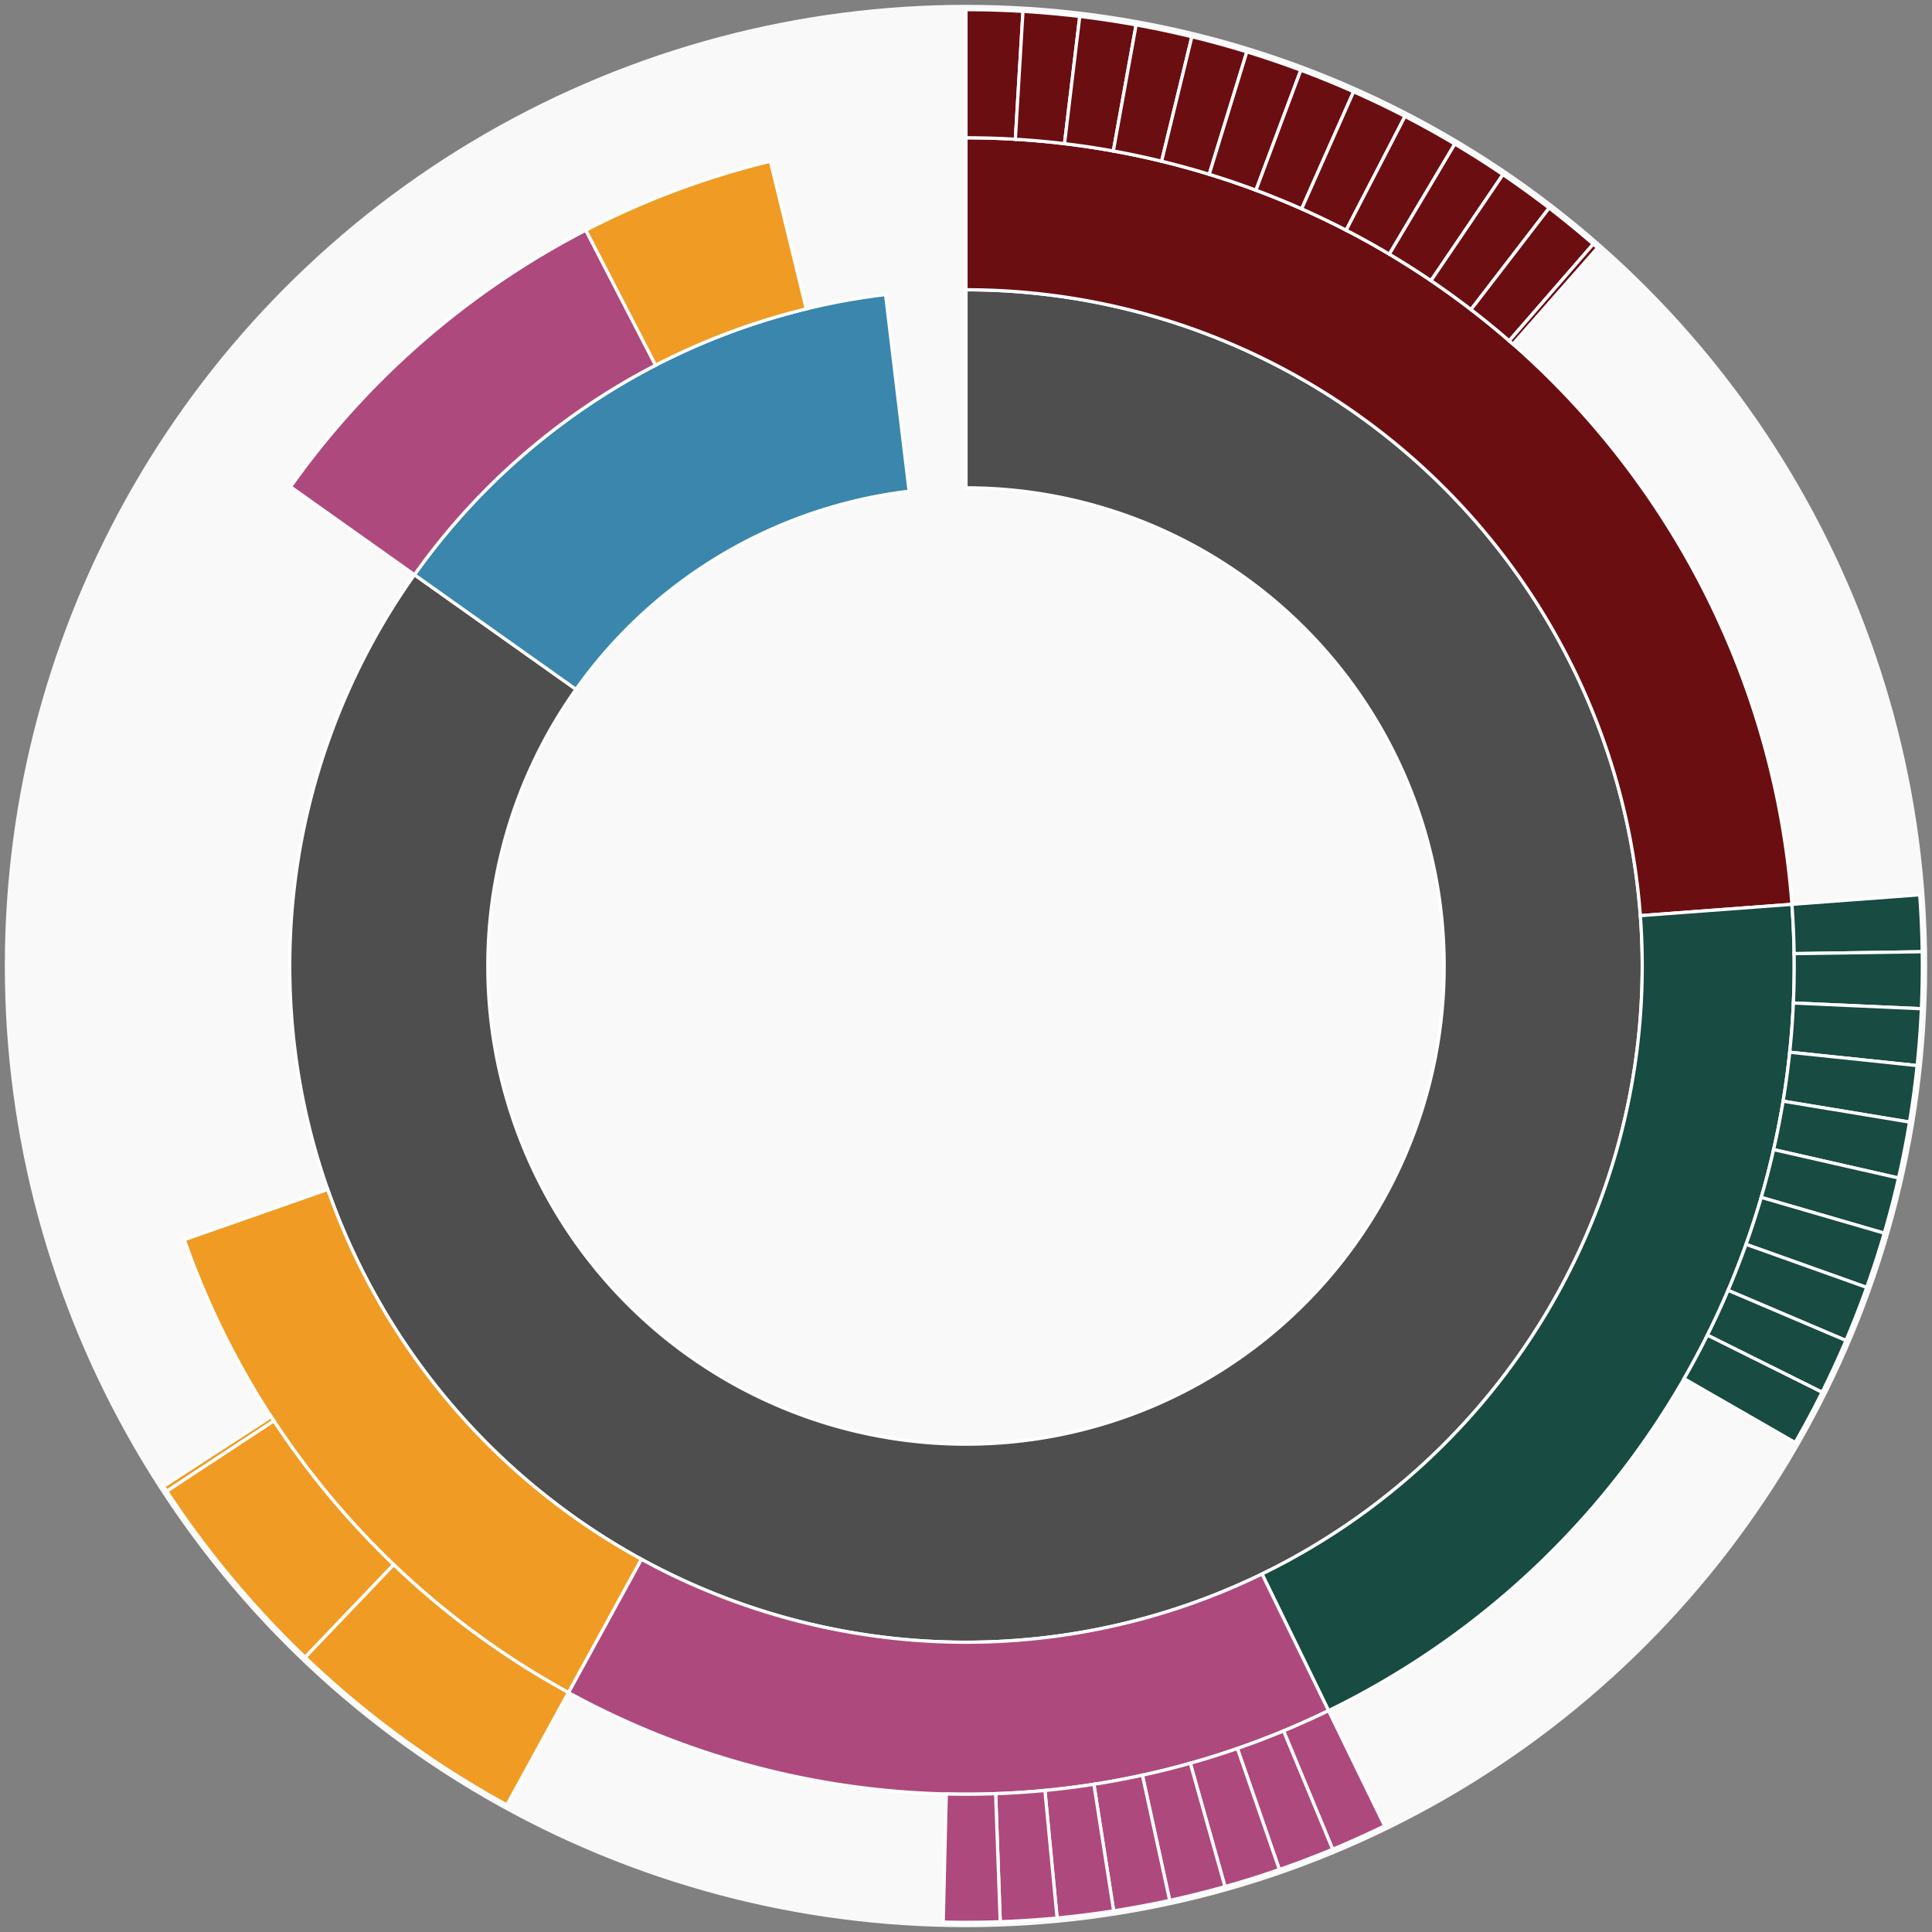 <svg xmlns="http://www.w3.org/2000/svg" width="600" height="600" id="block-7914286"><rect width="100%" height="100%" fill="#808080" stroke="none"/><g id="burst-container" transform="translate(300,300)"><data type="text/json">{"number":7914286,"totalTransactions":16,"totalFunctions":252,"totalFunctionsValue":"0.100000000000000001","totalLogs":18,"totalTokenTransfers":18,"tokens":{"0x174bfa6600bf90c885c7c01c7031389ed1461ab9":"0.51703226","0xa0b86991c6218b36c1d19d4a2e9eb0ce3606eb48":"2e-9","0x58b6a8a3302369daec383334672404ee733ab239":"158.6304489396589539","0x06a6a7af298129e3a2ab396c9c06f91d3c54aba8":"1.48339e-13","0x8c9b261faef3b3c2e64ab5e58e04615f8c788099":"1.60664e-13"},"totalEther":"8.301042","totalEtherTxns":4,"newContracts":[],"totalNewContracts":0}</data><circle r="297" style="fill: #f9f9f9; stroke: #f9f9f9; stroke-width: 3; opacity: 1;" id="circle-base"></circle><path display="none" d="M9.093002483669097e-15,-148.5A148.5,148.5,0,1,1,-9.093002483669097e-15,148.5A148.5,148.5,0,1,1,9.093002483669097e-15,-148.5Z" fill-rule="evenodd" id="p-type-root" style="stroke: #fff; opacity: 1;"></path><path d="M1.2859447435097075e-14,-210.011A210.011,210.011,0,1,1,-171.288,-121.511L-121.119,-85.921A148.5,148.5,0,1,0,9.093002483669097e-15,-148.5Z" fill-rule="evenodd" style="fill: #4E4E4E; stroke: #fff; opacity: 1;" id="p-type-data"></path><path d="M-171.288,-121.511A210.011,210.011,0,0,1,-24.979,-208.52L-17.663,-147.446A148.5,148.5,0,0,0,-121.119,-85.921Z" fill-rule="evenodd" style="fill: #3A86AD; stroke: #fff; opacity: 1;" id="p-type-value"></path><path d="M1.5749542295064867e-14,-257.21A257.21,257.21,0,0,1,256.495,-19.152L209.428,-15.638A210.011,210.011,0,0,0,1.2859447435097075e-14,-210.011Z" fill-rule="evenodd" style="fill: #6B0E12; stroke: #fff; opacity: 1;" id="p-type-functions"></path><path d="M256.495,-19.152A257.21,257.21,0,0,1,112.591,231.258L91.93,188.821A210.011,210.011,0,0,0,209.428,-15.638Z" fill-rule="evenodd" style="fill: #184B42; stroke: #fff; opacity: 1;" id="p-type-logs"></path><path d="M112.591,231.258A257.21,257.21,0,0,1,-123.473,225.635L-100.816,184.23A210.011,210.011,0,0,0,91.93,188.821Z" fill-rule="evenodd" style="fill: #AE497E; stroke: #fff; opacity: 1;" id="p-type-tokenTransfers"></path><path d="M-123.473,225.635A257.21,257.21,0,0,1,-242.759,84.998L-198.212,69.401A210.011,210.011,0,0,0,-100.816,184.23Z" fill-rule="evenodd" style="fill: #F09B24; stroke: #fff; opacity: 1;" id="p-type-ether"></path><path d="M-209.784,-148.819A257.21,257.21,0,0,1,-118.066,-228.511L-96.4,-186.578A210.011,210.011,0,0,0,-171.288,-121.511Z" fill-rule="evenodd" style="fill: #AE497E; stroke: #fff; opacity: 1;" id="p-type-tokenTransfers"></path><path d="M-118.066,-228.511A257.21,257.21,0,0,1,-60.752,-249.932L-49.604,-204.069A210.011,210.011,0,0,0,-96.4,-186.578Z" fill-rule="evenodd" style="fill: #F09B24; stroke: #fff; opacity: 1;" id="p-type-ether"></path><path d="M1.8186004967338195e-14,-297A297,297,0,0,1,17.694,-296.472L15.324,-256.753A257.21,257.21,0,0,0,1.5749542295064867e-14,-257.21Z" fill-rule="evenodd" style="fill: #6B0E12; stroke: #fff; opacity: 1;" id="p-type-functions"></path><path d="M17.694,-296.472A297,297,0,0,1,35.326,-294.892L30.593,-255.384A257.21,257.21,0,0,0,15.324,-256.753Z" fill-rule="evenodd" style="fill: #6B0E12; stroke: #fff; opacity: 1;" id="p-type-functions"></path><path d="M35.326,-294.892A297,297,0,0,1,52.832,-292.263L45.754,-253.107A257.21,257.21,0,0,0,30.593,-255.384Z" fill-rule="evenodd" style="fill: #6B0E12; stroke: #fff; opacity: 1;" id="p-type-functions"></path><path d="M52.832,-292.263A297,297,0,0,1,70.15,-288.597L60.752,-249.932A257.21,257.21,0,0,0,45.754,-253.107Z" fill-rule="evenodd" style="fill: #6B0E12; stroke: #fff; opacity: 1;" id="p-type-functions"></path><path d="M70.15,-288.597A297,297,0,0,1,87.219,-283.905L75.534,-245.869A257.21,257.21,0,0,0,60.752,-249.932Z" fill-rule="evenodd" style="fill: #6B0E12; stroke: #fff; opacity: 1;" id="p-type-functions"></path><path d="M87.219,-283.905A297,297,0,0,1,103.978,-278.204L90.048,-240.932A257.21,257.21,0,0,0,75.534,-245.869Z" fill-rule="evenodd" style="fill: #6B0E12; stroke: #fff; opacity: 1;" id="p-type-functions"></path><path d="M103.978,-278.204A297,297,0,0,1,120.368,-271.515L104.242,-235.139A257.21,257.21,0,0,0,90.048,-240.932Z" fill-rule="evenodd" style="fill: #6B0E12; stroke: #fff; opacity: 1;" id="p-type-functions"></path><path d="M120.368,-271.515A297,297,0,0,1,136.33,-263.862L118.066,-228.511A257.21,257.21,0,0,0,104.242,-235.139Z" fill-rule="evenodd" style="fill: #6B0E12; stroke: #fff; opacity: 1;" id="p-type-functions"></path><path d="M136.33,-263.862A297,297,0,0,1,151.808,-255.271L131.47,-221.071A257.21,257.21,0,0,0,118.066,-228.511Z" fill-rule="evenodd" style="fill: #6B0E12; stroke: #fff; opacity: 1;" id="p-type-functions"></path><path d="M151.808,-255.271A297,297,0,0,1,166.747,-245.773L144.407,-212.846A257.21,257.21,0,0,0,131.47,-221.071Z" fill-rule="evenodd" style="fill: #6B0E12; stroke: #fff; opacity: 1;" id="p-type-functions"></path><path d="M166.747,-245.773A297,297,0,0,1,181.093,-235.402L156.831,-203.864A257.21,257.21,0,0,0,144.407,-212.846Z" fill-rule="evenodd" style="fill: #6B0E12; stroke: #fff; opacity: 1;" id="p-type-functions"></path><path d="M181.093,-235.402A297,297,0,0,1,194.796,-224.195L168.698,-194.159A257.21,257.21,0,0,0,156.831,-203.864Z" fill-rule="evenodd" style="fill: #6B0E12; stroke: #fff; opacity: 1;" id="p-type-functions"></path><path d="M194.796,-224.195A297,297,0,0,1,196.129,-223.03L169.853,-193.15A257.21,257.21,0,0,0,168.698,-194.159Z" fill-rule="evenodd" style="fill: #6B0E12; stroke: #fff; opacity: 1;" id="p-type-functions"></path><path d="M296.175,-22.115A297,297,0,0,1,296.967,-4.431L257.181,-3.837A257.21,257.21,0,0,0,256.495,-19.152Z" fill-rule="evenodd" style="fill: #184B42; stroke: #fff; opacity: 1;" id="p-type-logs"></path><path d="M296.967,-4.431A297,297,0,0,1,296.703,13.27L256.953,11.492A257.21,257.21,0,0,0,257.181,-3.837Z" fill-rule="evenodd" style="fill: #184B42; stroke: #fff; opacity: 1;" id="p-type-logs"></path><path d="M296.703,13.27A297,297,0,0,1,295.386,30.923L255.812,26.78A257.21,257.21,0,0,0,256.953,11.492Z" fill-rule="evenodd" style="fill: #184B42; stroke: #fff; opacity: 1;" id="p-type-logs"></path><path d="M295.386,30.923A297,297,0,0,1,293.019,48.466L253.762,41.973A257.21,257.21,0,0,0,255.812,26.78Z" fill-rule="evenodd" style="fill: #184B42; stroke: #fff; opacity: 1;" id="p-type-logs"></path><path d="M293.019,48.466A297,297,0,0,1,289.611,65.837L250.81,57.016A257.21,257.21,0,0,0,253.762,41.973Z" fill-rule="evenodd" style="fill: #184B42; stroke: #fff; opacity: 1;" id="p-type-logs"></path><path d="M289.611,65.837A297,297,0,0,1,285.174,82.974L246.968,71.858A257.21,257.21,0,0,0,250.81,57.016Z" fill-rule="evenodd" style="fill: #184B42; stroke: #fff; opacity: 1;" id="p-type-logs"></path><path d="M285.174,82.974A297,297,0,0,1,279.724,99.817L242.248,86.444A257.21,257.21,0,0,0,246.968,71.858Z" fill-rule="evenodd" style="fill: #184B42; stroke: #fff; opacity: 1;" id="p-type-logs"></path><path d="M279.724,99.817A297,297,0,0,1,273.281,116.304L236.668,100.723A257.21,257.21,0,0,0,242.248,86.444Z" fill-rule="evenodd" style="fill: #184B42; stroke: #fff; opacity: 1;" id="p-type-logs"></path><path d="M273.281,116.304A297,297,0,0,1,265.866,132.379L230.247,114.644A257.21,257.21,0,0,0,236.668,100.723Z" fill-rule="evenodd" style="fill: #184B42; stroke: #fff; opacity: 1;" id="p-type-logs"></path><path d="M265.866,132.379A297,297,0,0,1,257.507,147.983L223.008,128.157A257.21,257.21,0,0,0,230.247,114.644Z" fill-rule="evenodd" style="fill: #184B42; stroke: #fff; opacity: 1;" id="p-type-logs"></path><path d="M130.009,267.033A297,297,0,0,1,113.869,274.304L98.613,237.555A257.21,257.21,0,0,0,112.591,231.258Z" fill-rule="evenodd" style="fill: #AE497E; stroke: #fff; opacity: 1;" id="p-type-tokenTransfers"></path><path d="M113.869,274.304A297,297,0,0,1,97.324,280.601L84.285,243.008A257.21,257.21,0,0,0,98.613,237.555Z" fill-rule="evenodd" style="fill: #AE497E; stroke: #fff; opacity: 1;" id="p-type-tokenTransfers"></path><path d="M97.324,280.601A297,297,0,0,1,80.434,285.901L69.658,247.597A257.21,257.21,0,0,0,84.285,243.008Z" fill-rule="evenodd" style="fill: #AE497E; stroke: #fff; opacity: 1;" id="p-type-tokenTransfers"></path><path d="M80.434,285.901A297,297,0,0,1,63.258,290.185L54.783,251.308A257.21,257.21,0,0,0,69.658,247.597Z" fill-rule="evenodd" style="fill: #AE497E; stroke: #fff; opacity: 1;" id="p-type-tokenTransfers"></path><path d="M63.258,290.185A297,297,0,0,1,45.858,293.438L39.714,254.125A257.21,257.21,0,0,0,54.783,251.308Z" fill-rule="evenodd" style="fill: #AE497E; stroke: #fff; opacity: 1;" id="p-type-tokenTransfers"></path><path d="M45.858,293.438A297,297,0,0,1,28.294,295.649L24.503,256.04A257.21,257.21,0,0,0,39.714,254.125Z" fill-rule="evenodd" style="fill: #AE497E; stroke: #fff; opacity: 1;" id="p-type-tokenTransfers"></path><path d="M28.294,295.649A297,297,0,0,1,10.63,296.81L9.206,257.045A257.21,257.21,0,0,0,24.503,256.04Z" fill-rule="evenodd" style="fill: #AE497E; stroke: #fff; opacity: 1;" id="p-type-tokenTransfers"></path><path d="M10.63,296.81A297,297,0,0,1,-7.072,296.916L-6.125,257.137A257.21,257.21,0,0,0,9.206,257.045Z" fill-rule="evenodd" style="fill: #AE497E; stroke: #fff; opacity: 1;" id="p-type-tokenTransfers"></path><path d="M-142.575,260.541A297,297,0,0,1,-205.256,214.661L-177.757,185.901A257.21,257.21,0,0,0,-123.473,225.635Z" fill-rule="evenodd" style="fill: #F09B24; stroke: #fff; opacity: 1;" id="p-type-ether"></path><path d="M-205.256,214.661A297,297,0,0,1,-248.224,163.077L-214.968,141.229A257.21,257.21,0,0,0,-177.757,185.901Z" fill-rule="evenodd" style="fill: #F09B24; stroke: #fff; opacity: 1;" id="p-type-ether"></path><path d="M-248.224,163.077A297,297,0,0,1,-249.191,161.594L-215.806,139.945A257.21,257.21,0,0,0,-214.968,141.229Z" fill-rule="evenodd" style="fill: #F09B24; stroke: #fff; opacity: 1;" id="p-type-ether"></path></g></svg>